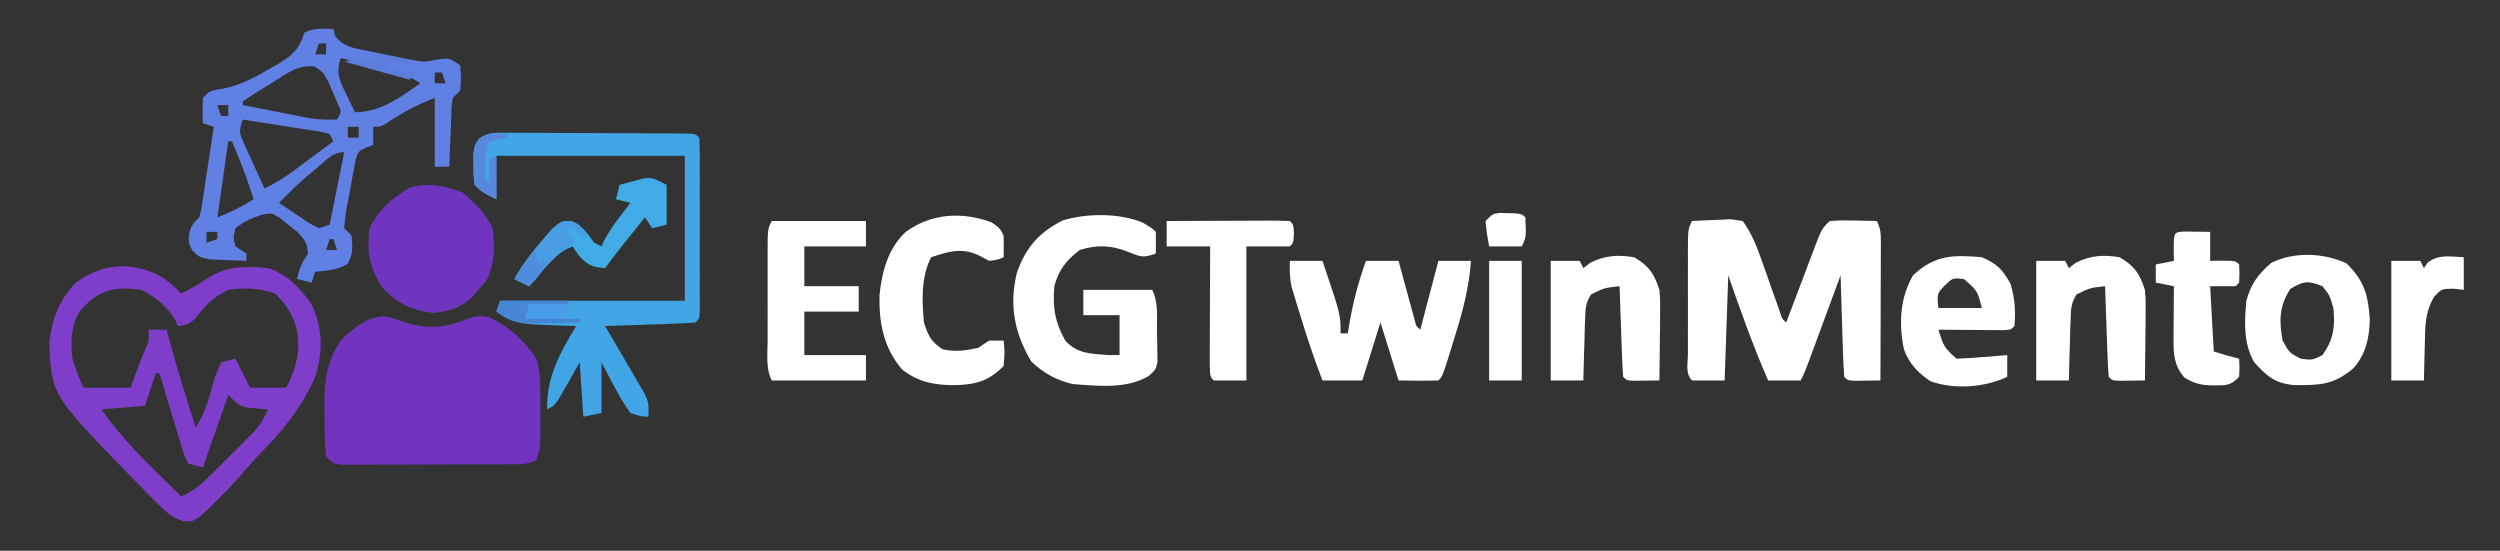 <?xml version="1.0" encoding="UTF-8"?>
<svg version="1.1" xmlns="http://www.w3.org/2000/svg" width="690" height="152">
<rect width="100%" height="100%" fill="#333333" stroke="none"/>
<path d="M0 0 C6.832 2.701 12.728 3.095 19.5 0.188 C22.242 -0.822 23.519 -1.136 26.355 -0.332 C31.541 2.352 35.884 6.025 39 11 C39.934 14.009 40.129 16.737 40.133 19.879 C40.135 21.26 40.135 21.26 40.137 22.67 C40.133 23.624 40.129 24.579 40.125 25.562 C40.131 27 40.131 27 40.137 28.467 C40.135 29.387 40.134 30.306 40.133 31.254 C40.132 32.093 40.131 32.931 40.129 33.795 C40 36 40 36 39 39 C36.464 40.268 34.686 40.134 31.848 40.145 C30.773 40.152 29.699 40.158 28.592 40.165 C27.427 40.166 26.262 40.167 25.062 40.168 C23.871 40.171 22.68 40.175 21.453 40.178 C18.931 40.183 16.41 40.185 13.888 40.185 C10.016 40.187 6.145 40.206 2.273 40.225 C-0.172 40.228 -2.617 40.23 -5.062 40.23 C-6.227 40.238 -7.392 40.245 -8.592 40.252 C-9.666 40.249 -10.741 40.246 -11.848 40.243 C-12.796 40.244 -13.745 40.246 -14.723 40.247 C-17 40 -17 40 -19 38 C-19.486 34.146 -19.37 30.256 -19.375 26.375 C-19.399 25.306 -19.424 24.238 -19.449 23.137 C-19.475 16.267 -18.68 11.838 -15 6 C-10.989 2.095 -5.719 -2.323 0 0 Z " fill="#7034BE" transform="translate(109,88)"/>
<path d="M0 0 C2.572 1.422 4.489 3.048 6.5 5.188 C9.042 4.014 11.229 2.697 13.562 1.125 C18.972 -2.443 24.19 -2.44 30.5 -1.812 C35.908 -0.053 39.288 3.69 42.5 8.188 C45.667 14.948 45.715 21.611 43.32 28.66 C39.723 36.431 35.109 42.426 29.129 48.512 C26.947 50.732 24.93 52.987 22.938 55.375 C20.219 58.48 17.357 61.396 14.375 64.25 C13.568 65.025 12.761 65.799 11.93 66.598 C9.5 68.188 9.5 68.188 7.13 68.038 C3.897 66.993 2.383 65.573 -0.012 63.172 C-0.848 62.339 -1.684 61.506 -2.545 60.648 C-3.417 59.754 -4.289 58.859 -5.188 57.938 C-6.081 57.028 -6.975 56.119 -7.896 55.182 C-29.188 33.267 -29.188 33.267 -29.938 19 C-29.184 12.431 -27.254 6.942 -22.5 2.188 C-15.681 -2.962 -7.816 -3.728 0 0 Z M-21.5 10.188 C-23.943 14.225 -24.082 18.572 -23.5 23.188 C-22.679 25.974 -21.648 28.509 -20.5 31.188 C-16.21 31.188 -11.92 31.188 -7.5 31.188 C-6.767 29.221 -6.034 27.255 -5.301 25.289 C-4.672 23.638 -4 22.003 -3.312 20.375 C-2.326 18.108 -2.326 18.108 -2.5 15.188 C-0.85 15.188 0.8 15.188 2.5 15.188 C2.659 15.796 2.817 16.404 2.98 17.031 C5.234 25.498 7.85 33.838 10.5 42.188 C13.127 38.248 14.193 33.976 15.469 29.461 C16.086 27.461 16.086 27.461 17.5 24.188 C18.82 23.858 20.14 23.527 21.5 23.188 C22.82 25.828 24.14 28.468 25.5 31.188 C28.8 31.188 32.1 31.188 35.5 31.188 C38.605 25.108 39.932 19.616 37.773 12.941 C36.351 9.791 34.899 7.563 32.375 5.188 C28.039 3.679 24.036 3.532 19.5 4.188 C15.845 6.015 13.9 7.682 11.375 10.875 C9.394 13.319 8.561 13.86 5.5 14.188 C5.294 13.631 5.088 13.074 4.875 12.5 C2.675 8.8 -0.637 6.119 -4.5 4.188 C-12.011 3.103 -16.635 4.244 -21.5 10.188 Z M-0.5 27.188 C-1.49 30.157 -2.48 33.127 -3.5 36.188 C-9.44 36.682 -9.44 36.682 -15.5 37.188 C-11.166 43.257 -6.455 48.482 -1.125 53.688 C-0.021 54.778 -0.021 54.778 1.105 55.891 C2.899 57.661 4.697 59.426 6.5 61.188 C9.903 59.714 12.14 57.805 14.758 55.195 C15.548 54.408 16.338 53.62 17.152 52.809 C17.968 51.985 18.784 51.161 19.625 50.312 C20.449 49.497 21.272 48.681 22.121 47.84 C22.909 47.05 23.696 46.259 24.508 45.445 C25.226 44.725 25.944 44.004 26.684 43.262 C28.399 41.303 29.471 39.564 30.5 37.188 C28.613 37.033 28.613 37.033 26.688 36.875 C22.797 36.556 22.533 36.221 19.5 33.188 C16.035 43.087 16.035 43.087 12.5 53.188 C11.18 52.858 9.86 52.528 8.5 52.188 C7.312 49.779 7.312 49.779 6.359 46.621 C6.011 45.496 5.663 44.372 5.305 43.213 C4.957 42.029 4.609 40.845 4.25 39.625 C3.886 38.437 3.523 37.249 3.148 36.025 C2.251 33.084 1.369 30.138 0.5 27.188 C0.17 27.188 -0.16 27.188 -0.5 27.188 Z " fill="#7F3EC9" transform="translate(43.5,75.812)"/>
<path d="M0 0 C0.16 0.615 0.32 1.23 0.484 1.863 C2.875 5.233 6.405 5.422 10.25 6.188 C11.002 6.352 11.753 6.516 12.527 6.686 C14.681 7.15 16.837 7.581 19 8 C20.094 8.214 21.189 8.428 22.316 8.648 C25.17 9.149 25.17 9.149 28.688 8.438 C32 8 32 8 35 10 C35.312 13.5 35.312 13.5 35 17 C34.34 17.66 33.68 18.32 33 19 C32.631 21.031 32.631 21.031 32.586 23.352 C32.547 24.202 32.509 25.053 32.469 25.93 C32.438 26.819 32.407 27.709 32.375 28.625 C32.336 29.522 32.298 30.419 32.258 31.344 C32.163 33.562 32.078 35.781 32 38 C30.68 38 29.36 38 28 38 C28 31.73 28 25.46 28 19 C22.046 21.525 22.046 21.525 16.688 24.688 C13.215 27 13.215 27 11 27 C11 28.65 11 30.3 11 32 C10.368 32.233 9.735 32.465 9.083 32.705 C6.829 33.822 6.829 33.822 6.147 36.123 C5.988 36.98 5.828 37.836 5.664 38.719 C5.487 39.651 5.311 40.583 5.129 41.543 C4.879 43.007 4.879 43.007 4.625 44.5 C4.436 45.476 4.246 46.452 4.051 47.457 C3.342 51.208 3.342 51.208 3 55 C3.66 55.66 4.32 56.32 5 57 C5.324 60.044 5.51 62.129 3.938 64.812 C1.091 66.557 -1.718 66.69 -5 67 C-5.495 68.485 -5.495 68.485 -6 70 C-7.32 69.67 -8.64 69.34 -10 69 C-9.387 66.038 -8.746 64.619 -7 62 C-7.161 59.132 -7.884 58.12 -9.891 56.043 C-10.669 55.431 -11.448 54.818 -12.25 54.188 C-13.018 53.562 -13.787 52.937 -14.578 52.293 C-16.931 50.755 -16.931 50.755 -19.621 51.223 C-22.493 52.161 -24.631 53.105 -27 55 C-27.667 57.543 -27.667 57.543 -27 60 C-26.01 60.66 -25.02 61.32 -24 62 C-24 62.66 -24 63.32 -24 64 C-26.105 63.94 -28.209 63.851 -30.312 63.75 C-31.484 63.704 -32.656 63.657 -33.863 63.609 C-37 63 -37 63 -38.93 61.117 C-40 59 -40 59 -39.812 56.375 C-39 54 -39 54 -37 52 C-36.349 49.389 -36.349 49.389 -35.93 46.336 C-35.756 45.214 -35.582 44.093 -35.402 42.938 C-35.228 41.762 -35.054 40.586 -34.875 39.375 C-34.693 38.192 -34.511 37.008 -34.324 35.789 C-33.875 32.86 -33.434 29.931 -33 27 C-33.99 26.67 -34.98 26.34 -36 26 C-36.125 22.625 -36.125 22.625 -36 19 C-34 17 -34 17 -30.312 16.438 C-25.355 15.433 -21.377 13.226 -17.062 10.688 C-16.4 10.308 -15.737 9.929 -15.054 9.539 C-11.119 7.145 -9.327 5.406 -8 1 C-5.291 -0.354 -2.991 -0.065 0 0 Z M-4 4 C-4.33 4.99 -4.66 5.98 -5 7 C-4.01 7 -3.02 7 -2 7 C-2 6.01 -2 5.02 -2 4 C-2.66 4 -3.32 4 -4 4 Z M2 8 C0.742 12.084 1.558 13.9 3.438 17.75 C3.911 18.735 4.384 19.72 4.871 20.734 C5.244 21.482 5.616 22.23 6 23 C13.273 22.838 18.156 19.048 24 15 C21.262 13.174 19.652 12.502 16.551 11.711 C15.703 11.492 14.856 11.273 13.982 11.047 C12.661 10.714 12.661 10.714 11.312 10.375 C10.42 10.146 9.527 9.916 8.607 9.68 C6.406 9.115 4.204 8.555 2 8 Z M-16.812 14.812 C-17.601 15.29 -18.389 15.768 -19.201 16.26 C-22.147 18.061 -22.147 18.061 -25 20 C-25 20.33 -25 20.66 -25 21 C-21.606 21.674 -18.209 22.338 -14.812 23 C-13.373 23.286 -13.373 23.286 -11.904 23.578 C-10.973 23.759 -10.042 23.939 -9.082 24.125 C-7.802 24.376 -7.802 24.376 -6.495 24.633 C-3.96 25.006 -1.559 25.064 1 25 C2.313 22.958 2.313 22.958 1.18 20.469 C0.749 19.489 0.319 18.509 -0.125 17.5 C-0.54 16.52 -0.955 15.541 -1.383 14.531 C-2.845 11.928 -2.845 11.928 -5.129 10.355 C-9.827 9.774 -12.942 12.35 -16.812 14.812 Z M28 12 C28 12.99 28 13.98 28 15 C28.99 15 29.98 15 31 15 C30.67 14.01 30.34 13.02 30 12 C29.34 12 28.68 12 28 12 Z M-32 21 C-31.67 21.99 -31.34 22.98 -31 24 C-30.34 24 -29.68 24 -29 24 C-29 23.01 -29 22.02 -29 21 C-29.99 21 -30.98 21 -32 21 Z M-25 25 C-26.126 28.379 -25.963 28.729 -24.566 31.793 C-24.247 32.505 -23.928 33.217 -23.6 33.951 C-23.257 34.689 -22.915 35.427 -22.562 36.188 C-22.224 36.937 -21.886 37.687 -21.537 38.459 C-20.7 40.31 -19.851 42.155 -19 44 C-16.226 42.688 -13.792 41.225 -11.328 39.398 C-10.664 38.909 -10 38.419 -9.316 37.914 C-8.634 37.406 -7.953 36.898 -7.25 36.375 C-6.553 35.859 -5.855 35.344 -5.137 34.812 C-3.422 33.544 -1.711 32.273 0 31 C-0.33 30.34 -0.66 29.68 -1 29 C-3.418 28.341 -3.418 28.341 -6.348 27.93 C-7.427 27.756 -8.507 27.582 -9.619 27.402 C-10.755 27.228 -11.892 27.054 -13.062 26.875 C-14.203 26.693 -15.343 26.511 -16.518 26.324 C-19.344 25.875 -22.171 25.434 -25 25 Z M4 27 C4 27.99 4 28.98 4 30 C4.99 30 5.98 30 7 30 C7 29.01 7 28.02 7 27 C6.01 27 5.02 27 4 27 Z M-29 31 C-29.99 37.93 -30.98 44.86 -32 52 C-28.295 50.518 -25.327 49.091 -22 47 C-23.748 41.533 -25.658 36.242 -28 31 C-28.33 31 -28.66 31 -29 31 Z M-4.312 38.188 C-5.257 38.965 -6.202 39.742 -7.176 40.543 C-9.911 42.922 -12.47 45.405 -15 48 C-13.238 49.2 -11.465 50.385 -9.688 51.562 C-8.701 52.224 -7.715 52.885 -6.699 53.566 C-5.808 54.039 -4.918 54.513 -4 55 C-3.01 54.67 -2.02 54.34 -1 54 C0.32 47.4 1.64 40.8 3 34 C-0.233 34 -1.877 36.167 -4.312 38.188 Z M-35 56 C-35 56.99 -35 57.98 -35 59 C-34.01 58.67 -33.02 58.34 -32 58 C-32 57.34 -32 56.68 -32 56 C-32.99 56 -33.98 56 -35 56 Z M-1 58 C-1.33 58.99 -1.66 59.98 -2 61 C-1.01 61 -0.02 61 1 61 C0.67 60.01 0.34 59.02 0 58 C-0.33 58 -0.66 58 -1 58 Z " fill="#6180E4" transform="translate(92,8)"/>
<path d="M0 0 C2.269 -0.135 4.541 -0.232 6.812 -0.312 C8.709 -0.4 8.709 -0.4 10.645 -0.488 C11.752 -0.327 12.859 -0.166 14 0 C16.309 3.209 17.701 6.554 19.008 10.266 C19.355 11.238 19.701 12.21 20.059 13.211 C20.411 14.214 20.762 15.217 21.125 16.25 C21.833 18.256 22.544 20.261 23.258 22.266 C23.569 23.15 23.879 24.035 24.2 24.946 C24.826 26.96 24.826 26.96 26 28 C26.292 27.223 26.585 26.446 26.886 25.645 C28.21 22.136 29.543 18.631 30.875 15.125 C31.335 13.902 31.795 12.678 32.27 11.418 C32.937 9.668 32.937 9.668 33.617 7.883 C34.23 6.265 34.23 6.265 34.855 4.614 C36 2 36 2 38 0 C41.039 -0.195 41.039 -0.195 44.625 -0.125 C46.408 -0.098 46.408 -0.098 48.227 -0.07 C49.142 -0.047 50.057 -0.024 51 0 C52.143 2.286 52.121 3.543 52.114 6.083 C52.113 6.923 52.113 7.764 52.113 8.63 C52.106 9.993 52.106 9.993 52.098 11.383 C52.096 12.312 52.095 13.242 52.093 14.199 C52.088 17.174 52.075 20.15 52.062 23.125 C52.057 25.139 52.053 27.154 52.049 29.168 C52.038 34.112 52.021 39.056 52 44 C50.521 44.027 49.042 44.046 47.562 44.062 C46.739 44.074 45.915 44.086 45.066 44.098 C43 44 43 44 42 43 C41.842 40.929 41.749 38.853 41.684 36.777 C41.642 35.517 41.6 34.257 41.557 32.959 C41.517 31.618 41.477 30.278 41.438 28.938 C41.394 27.593 41.351 26.249 41.307 24.904 C41.2 21.603 41.098 18.302 41 15 C40.553 16.211 40.553 16.211 40.098 17.447 C38.994 20.44 37.888 23.433 36.782 26.426 C36.304 27.722 35.826 29.017 35.348 30.313 C34.661 32.176 33.973 34.037 33.285 35.898 C32.871 37.019 32.458 38.14 32.031 39.294 C31 42 31 42 30 44 C27.03 44 24.06 44 21 44 C16.854 34.478 13.402 24.811 10 15 C9.67 24.57 9.34 34.14 9 44 C6.03 44 3.06 44 0 44 C-1.918 42.082 -1.129 39.239 -1.139 36.687 C-1.137 35.802 -1.135 34.916 -1.133 34.004 C-1.134 33.1 -1.135 32.196 -1.136 31.265 C-1.136 29.349 -1.135 27.433 -1.13 25.517 C-1.125 22.579 -1.13 19.64 -1.137 16.701 C-1.136 14.844 -1.135 12.986 -1.133 11.129 C-1.135 10.246 -1.137 9.362 -1.139 8.452 C-1.115 2.23 -1.115 2.23 0 0 Z " fill="#FFFFFF" transform="translate(467,61)"/>
<path d="M0 0 C1.158 -0.003 2.315 -0.006 3.508 -0.009 C4.758 0.003 6.008 0.016 7.296 0.028 C8.577 0.03 9.858 0.032 11.177 0.034 C13.886 0.039 16.594 0.053 19.303 0.075 C22.781 0.104 26.259 0.114 29.738 0.119 C33.049 0.124 36.36 0.139 39.671 0.153 C40.925 0.158 42.18 0.162 43.472 0.166 C44.623 0.176 45.775 0.185 46.961 0.195 C48.49 0.206 48.49 0.206 50.049 0.216 C52.351 0.356 52.351 0.356 53.351 1.356 C53.45 2.916 53.479 4.481 53.48 6.044 C53.484 7.042 53.487 8.039 53.49 9.067 C53.488 10.153 53.486 11.238 53.484 12.356 C53.485 13.462 53.486 14.568 53.487 15.708 C53.487 18.052 53.486 20.396 53.481 22.739 C53.476 26.341 53.481 29.942 53.488 33.544 C53.487 35.815 53.486 38.086 53.484 40.356 C53.486 41.442 53.488 42.527 53.49 43.646 C53.485 45.142 53.485 45.142 53.48 46.669 C53.48 47.552 53.479 48.435 53.478 49.345 C53.351 51.356 53.351 51.356 52.351 52.356 C50.499 52.514 48.642 52.608 46.785 52.673 C45.66 52.715 44.535 52.757 43.376 52.8 C42.192 52.839 41.008 52.878 39.789 52.919 C38.601 52.962 37.413 53.005 36.189 53.05 C33.243 53.156 30.297 53.258 27.351 53.356 C27.715 53.972 28.078 54.587 28.453 55.221 C30.094 58.011 31.723 60.808 33.351 63.606 C33.923 64.575 34.496 65.543 35.085 66.54 C35.627 67.475 36.168 68.409 36.726 69.372 C37.229 70.231 37.732 71.09 38.25 71.975 C39.351 74.356 39.351 74.356 39.351 78.356 C37.121 78.298 37.121 78.298 34.351 77.356 C32.674 74.988 31.353 72.846 30.039 70.294 C29.68 69.631 29.321 68.968 28.951 68.284 C28.069 66.65 27.208 65.004 26.351 63.356 C26.351 67.976 26.351 72.596 26.351 77.356 C23.876 77.851 23.876 77.851 21.351 78.356 C21.021 73.406 20.691 68.456 20.351 63.356 C19.237 65.316 18.124 67.275 16.976 69.294 C13.601 75.231 13.601 75.231 11.351 76.356 C11.208 67.324 14.82 60.904 19.351 53.356 C18.182 53.319 17.013 53.282 15.808 53.243 C14.26 53.177 12.712 53.111 11.164 53.044 C10.395 53.021 9.626 52.999 8.833 52.976 C4.209 52.757 1.181 52.219 -2.649 49.356 C-2.319 48.366 -1.989 47.376 -1.649 46.356 C15.181 46.356 32.011 46.356 49.351 46.356 C49.351 33.156 49.351 19.956 49.351 6.356 C32.191 6.356 15.031 6.356 -2.649 6.356 C-2.649 10.316 -2.649 14.276 -2.649 18.356 C-6.649 16.356 -6.649 16.356 -8.649 14.356 C-8.95 11.86 -8.95 11.86 -8.961 8.919 C-8.978 7.951 -8.995 6.983 -9.012 5.985 C-8.649 3.356 -8.649 3.356 -7.479 1.714 C-4.926 -0.18 -3.161 -0.011 0 0 Z " fill="#42A5E5" transform="translate(139.649,36.644)"/>
<path d="M0 0 C2.97 0 5.94 0 9 0 C14 14.773 14 14.773 14 20 C14.66 20 15.32 20 16 20 C16.164 18.966 16.164 18.966 16.332 17.91 C17.383 11.681 18.857 5.942 21 0 C23.97 0 26.94 0 30 0 C30.349 1.288 30.699 2.576 31.059 3.902 C31.518 5.581 31.978 7.259 32.438 8.938 C32.668 9.788 32.898 10.638 33.135 11.514 C33.357 12.323 33.579 13.131 33.809 13.965 C34.013 14.714 34.217 15.463 34.427 16.234 C34.854 18.005 34.854 18.005 36 19 C37.65 12.73 39.3 6.46 41 0 C43.97 0 46.94 0 50 0 C49.447 7.375 47.721 13.961 45.5 21 C45.019 22.572 45.019 22.572 44.527 24.176 C42.148 31.852 42.148 31.852 41 33 C37.331 33.143 33.673 33.042 30 33 C27.525 25.08 27.525 25.08 25 17 C23.35 22.28 21.7 27.56 20 33 C16.37 33 12.74 33 9 33 C6.681 27.004 4.671 20.966 2.812 14.812 C2.54 13.937 2.267 13.061 1.986 12.158 C1.601 10.883 1.601 10.883 1.207 9.582 C0.975 8.821 0.742 8.06 0.503 7.277 C-0.046 4.79 -0.087 2.539 0 0 Z " fill="#FFFFFF" transform="translate(356,72)"/>
<path d="M0 0 C2.625 1.562 2.625 1.562 3.625 2.562 C3.666 4.562 3.668 6.563 3.625 8.562 C0.143 9.731 -0.366 9.566 -4.062 8.062 C-8.67 6.206 -12.617 6.073 -17.375 7.562 C-21.06 10.385 -23.222 13.056 -24.375 17.562 C-24.856 23.527 -24.26 27.308 -21.375 32.562 C-18.032 36.277 -14.13 36.185 -9.375 36.562 C-8.385 36.562 -7.395 36.562 -6.375 36.562 C-6.375 32.932 -6.375 29.302 -6.375 25.562 C-9.675 25.562 -12.975 25.562 -16.375 25.562 C-16.375 23.253 -16.375 20.942 -16.375 18.562 C-10.105 18.562 -3.835 18.562 2.625 18.562 C4.449 22.211 3.895 26.483 3.938 30.5 C3.967 31.42 3.996 32.339 4.025 33.287 C4.034 34.171 4.042 35.054 4.051 35.965 C4.065 36.774 4.08 37.584 4.095 38.418 C3.625 40.562 3.625 40.562 1.711 42.308 C-4.448 46.012 -12.44 45.078 -19.375 44.562 C-24.031 43.386 -27.273 41.606 -30.75 38.312 C-35.393 30.455 -36.9 22.873 -34.719 13.848 C-32.315 6.959 -28.624 2.698 -22.113 -0.574 C-15.644 -2.614 -6.33 -2.69 0 0 Z " fill="#FFFFFF" transform="translate(315.375,61.438)"/>
<path d="M0 0 C3.395 2.735 6.283 5.879 8.25 9.812 C8.777 15.096 8.937 19.463 6.5 24.25 C5.758 25.096 5.015 25.941 4.25 26.812 C3.611 27.555 2.971 28.297 2.312 29.062 C-1.018 31.888 -3.741 32.698 -8.062 33.188 C-13.884 32.595 -18.092 30.558 -22.125 26.312 C-25.751 20.733 -26.602 16.463 -25.75 9.812 C-23.123 4.558 -19.522 1.43 -14.5 -1.5 C-9.496 -2.751 -4.706 -2.032 0 0 Z " fill="#7035BE" transform="translate(127.75,53.188)"/>
<path d="M0 0 C2.312 1.625 2.312 1.625 3.312 3.625 C3.352 5.625 3.356 7.625 3.312 9.625 C1.688 10.312 1.688 10.312 -0.688 10.625 C-1.616 10.13 -2.544 9.635 -3.5 9.125 C-8.261 6.885 -11.847 8.012 -16.688 9.625 C-19.533 15.165 -19.219 21.559 -18.688 27.625 C-17.454 31.39 -16.75 32.946 -13.438 35.062 C-9.9 35.786 -7.199 35.405 -3.688 34.625 C-2.697 33.965 -1.708 33.305 -0.688 32.625 C0.632 32.625 1.952 32.625 3.312 32.625 C3.625 35.875 3.625 35.875 3.312 39.625 C-0.847 43.897 -4.568 44.796 -10.375 44.938 C-16.006 44.876 -20.194 44.12 -24.688 40.625 C-29.803 34.702 -31.14 27.656 -30.941 19.992 C-30.251 13.557 -28.558 7.1 -23.688 2.625 C-16.654 -2.535 -8.067 -3.008 0 0 Z " fill="#FFFFFF" transform="translate(273.688,61.375)"/>
<path d="M0 0 C8.58 0 17.16 0 26 0 C26 2.31 26 4.62 26 7 C20.39 7 14.78 7 9 7 C9 10.63 9 14.26 9 18 C13.95 18 18.9 18 24 18 C24 20.31 24 22.62 24 25 C19.05 25 14.1 25 9 25 C9 28.96 9 32.92 9 37 C14.61 37 20.22 37 26 37 C26 39.31 26 41.62 26 44 C17.42 44 8.84 44 0 44 C-1.683 40.633 -1.142 36.827 -1.133 33.125 C-1.134 32.245 -1.135 31.364 -1.136 30.458 C-1.136 28.595 -1.135 26.732 -1.13 24.869 C-1.125 22.012 -1.13 19.154 -1.137 16.297 C-1.136 14.49 -1.135 12.682 -1.133 10.875 C-1.135 10.017 -1.137 9.158 -1.139 8.274 C-1.115 2.23 -1.115 2.23 0 0 Z " fill="#FFFFFF" transform="translate(213,61)"/>
<path d="M0 0 C4.891 4.763 6.008 8.737 6.434 15.461 C6.329 20.527 5.364 25.102 1.906 28.945 C-3.501 33.584 -7.483 33.651 -14.414 33.598 C-19.715 33.127 -21.896 31.22 -25.438 27.312 C-28.473 22.199 -28.182 16.068 -27.625 10.312 C-26.336 5.629 -24.38 2.955 -20.688 -0.188 C-14.335 -3.268 -6.261 -2.915 0 0 Z M-15.5 7.062 C-18.563 11.747 -18.636 15.866 -17.625 21.312 C-15.746 24.696 -15.746 24.696 -12.625 26.312 C-9.465 26.73 -9.465 26.73 -6.625 25.312 C-3.584 21.055 -3.074 17.459 -3.625 12.312 C-4.575 8.91 -4.575 8.91 -6.625 6.312 C-10.525 4.702 -11.891 4.866 -15.5 7.062 Z " fill="#FFFFFF" transform="translate(647.625,72.688)"/>
<path d="M0 0 C4.239 1.859 5.573 3.26 7.875 7.25 C9.16 11.534 9.306 14.56 9 19 C8 20 8 20 6.051 20.114 C5.218 20.108 4.385 20.103 3.527 20.098 C2.628 20.094 1.729 20.091 0.803 20.088 C-0.143 20.08 -1.088 20.071 -2.062 20.062 C-3.012 20.058 -3.961 20.053 -4.939 20.049 C-7.293 20.037 -9.646 20.021 -12 20 C-10.474 24.811 -10.474 24.811 -7 28 C-4.622 27.912 -2.247 27.757 0.125 27.562 C2.047 27.41 2.047 27.41 4.008 27.254 C4.995 27.17 5.983 27.086 7 27 C7 28.98 7 30.96 7 33 C0.756 35.951 -7.567 36.569 -14.141 34.242 C-17.546 32.058 -20.368 29.07 -21.559 25.172 C-22.954 18.307 -22.594 11.127 -19 5 C-13.098 -0.614 -7.908 -0.724 0 0 Z M-10.188 7.75 C-12.418 10.038 -12.418 10.038 -12 14 C-8.04 14 -4.08 14 0 14 C-1.269 9.176 -1.269 9.176 -5 6 C-8.076 5.688 -8.076 5.688 -10.188 7.75 Z " fill="#FFFFFF" transform="translate(547,71)"/>
<path d="M0 0 C4.118 2.366 5.563 4.563 7 9 C7.227 11.863 7.227 11.863 7.195 14.957 C7.189 16.069 7.182 17.181 7.176 18.326 C7.159 19.477 7.142 20.627 7.125 21.812 C7.116 22.982 7.107 24.152 7.098 25.357 C7.074 28.238 7.041 31.119 7 34 C5.521 34.027 4.042 34.046 2.562 34.062 C1.327 34.08 1.327 34.08 0.066 34.098 C-2 34 -2 34 -3 33 C-3.158 31.148 -3.251 29.291 -3.316 27.434 C-3.358 26.309 -3.4 25.184 -3.443 24.025 C-3.483 22.841 -3.522 21.657 -3.562 20.438 C-3.606 19.25 -3.649 18.062 -3.693 16.838 C-3.8 13.892 -3.902 10.946 -4 8 C-8.154 8.439 -8.154 8.439 -11.843 10.243 C-13.395 12.6 -13.43 14.294 -13.512 17.105 C-13.547 18.088 -13.583 19.071 -13.619 20.084 C-13.653 21.62 -13.653 21.62 -13.688 23.188 C-13.722 24.223 -13.756 25.259 -13.791 26.326 C-13.874 28.884 -13.943 31.441 -14 34 C-16.97 34 -19.94 34 -23 34 C-23 23.11 -23 12.22 -23 1 C-20.36 1 -17.72 1 -15 1 C-14.67 1.66 -14.34 2.32 -14 3 C-13.361 2.505 -12.721 2.01 -12.062 1.5 C-7.952 -0.513 -4.502 -0.735 0 0 Z " fill="#FFFFFF" transform="translate(585,71)"/>
<path d="M0 0 C4.118 2.366 5.563 4.563 7 9 C7.227 11.863 7.227 11.863 7.195 14.957 C7.189 16.069 7.182 17.181 7.176 18.326 C7.159 19.477 7.142 20.627 7.125 21.812 C7.116 22.982 7.107 24.152 7.098 25.357 C7.074 28.238 7.041 31.119 7 34 C5.521 34.027 4.042 34.046 2.562 34.062 C1.327 34.08 1.327 34.08 0.066 34.098 C-2 34 -2 34 -3 33 C-3.158 31.148 -3.251 29.291 -3.316 27.434 C-3.358 26.309 -3.4 25.184 -3.443 24.025 C-3.483 22.841 -3.522 21.657 -3.562 20.438 C-3.606 19.25 -3.649 18.062 -3.693 16.838 C-3.8 13.892 -3.902 10.946 -4 8 C-8.154 8.439 -8.154 8.439 -11.843 10.243 C-13.395 12.6 -13.43 14.294 -13.512 17.105 C-13.547 18.088 -13.583 19.071 -13.619 20.084 C-13.653 21.62 -13.653 21.62 -13.688 23.188 C-13.722 24.223 -13.756 25.259 -13.791 26.326 C-13.874 28.884 -13.943 31.441 -14 34 C-16.97 34 -19.94 34 -23 34 C-23 23.11 -23 12.22 -23 1 C-20.36 1 -17.72 1 -15 1 C-14.67 1.66 -14.34 2.32 -14 3 C-13.361 2.505 -12.721 2.01 -12.062 1.5 C-7.952 -0.513 -4.502 -0.735 0 0 Z " fill="#FFFFFF" transform="translate(451,71)"/>
<path d="M0 0 C4.824 -0.025 9.648 -0.043 14.471 -0.055 C16.114 -0.06 17.756 -0.067 19.398 -0.075 C21.754 -0.088 24.109 -0.093 26.465 -0.098 C27.203 -0.103 27.942 -0.108 28.703 -0.113 C30.469 -0.113 32.235 -0.062 34 0 C35 1 35 1 35.125 3.5 C35 6 35 6 34 7 C30.04 7 26.08 7 22 7 C22 19.21 22 31.42 22 44 C19.03 44 16.06 44 13 44 C12 43 12 43 11.886 39.582 C11.887 38.064 11.892 36.545 11.902 35.027 C11.904 34.23 11.905 33.432 11.907 32.61 C11.912 30.053 11.925 27.495 11.938 24.938 C11.943 23.208 11.947 21.478 11.951 19.748 C11.962 15.499 11.979 11.249 12 7 C8.04 7 4.08 7 0 7 C0 4.69 0 2.38 0 0 Z " fill="#FFFFFF" transform="translate(322,61)"/>
<path d="M0 0 C1.236 0.017 1.236 0.017 2.496 0.035 C3.322 0.044 4.149 0.053 5 0.062 C5.638 0.074 6.276 0.086 6.934 0.098 C6.934 2.738 6.934 5.378 6.934 8.098 C8.068 8.077 9.202 8.056 10.371 8.035 C13.934 8.098 13.934 8.098 14.934 9.098 C15.059 11.598 15.059 11.598 14.934 14.098 C14.604 14.428 14.274 14.758 13.934 15.098 C11.624 15.098 9.314 15.098 6.934 15.098 C7.264 21.038 7.594 26.978 7.934 33.098 C10.267 33.875 12.548 34.522 14.934 35.098 C15.059 37.473 15.059 37.473 14.934 40.098 C12.453 42.578 11.548 42.421 8.121 42.473 C4.517 42.4 3.079 42.181 -0.129 40.348 C-3.055 36.95 -3.194 33.93 -3.164 29.551 C-3.159 28.284 -3.159 28.284 -3.154 26.992 C-3.146 26.119 -3.138 25.247 -3.129 24.348 C-3.124 23.459 -3.12 22.571 -3.115 21.656 C-3.103 19.47 -3.087 17.284 -3.066 15.098 C-4.716 14.768 -6.366 14.438 -8.066 14.098 C-8.066 12.448 -8.066 10.798 -8.066 9.098 C-6.416 8.768 -4.766 8.438 -3.066 8.098 C-3.087 6.963 -3.108 5.829 -3.129 4.66 C-3.05 0.144 -3.05 0.144 0 0 Z " fill="#FFFFFF" transform="translate(603.066,63.902)"/>
<path d="M0 0 C0 2.97 0 5.94 0 9 C-0.907 8.897 -1.815 8.794 -2.75 8.688 C-6.063 8.689 -6.063 8.689 -8.156 10.875 C-10.771 15.307 -10.671 19.252 -10.75 24.312 C-10.78 25.244 -10.809 26.175 -10.84 27.135 C-10.91 29.423 -10.957 31.711 -11 34 C-13.97 34 -16.94 34 -20 34 C-20 23.11 -20 12.22 -20 1 C-17.36 1 -14.72 1 -12 1 C-11.67 1.66 -11.34 2.32 -11 3 C-10.67 2.505 -10.34 2.01 -10 1.5 C-6.824 -0.882 -3.898 -0.192 0 0 Z " fill="#FFFFFF" transform="translate(680,71)"/>
<path d="M0 0 C0 3.63 0 7.26 0 11 C-1.32 11.33 -2.64 11.66 -4 12 C-4.66 11.01 -5.32 10.02 -6 9 C-7.272 10.583 -8.542 12.166 -9.812 13.75 C-10.52 14.632 -11.228 15.513 -11.957 16.422 C-13.675 18.59 -15.354 20.777 -17 23 C-20.674 22.694 -21.781 22.242 -24.312 19.438 C-24.869 18.633 -25.426 17.829 -26 17 C-29.668 18.503 -31.689 20.637 -34.25 23.625 C-34.956 24.442 -35.663 25.26 -36.391 26.102 C-36.922 26.728 -37.453 27.355 -38 28 C-39.32 27.34 -40.64 26.68 -42 26 C-39.752 21.989 -37.147 18.588 -34.125 15.125 C-33.282 14.138 -32.439 13.15 -31.57 12.133 C-29 10 -29 10 -26.316 10.023 C-23.212 11.332 -21.952 13.308 -20 16 C-19.34 16.33 -18.68 16.66 -18 17 C-17.734 16.428 -17.469 15.855 -17.195 15.266 C-15.943 12.892 -14.506 10.878 -12.875 8.75 C-12.336 8.044 -11.797 7.337 -11.242 6.609 C-10.832 6.078 -10.422 5.547 -10 5 C-11.32 4.67 -12.64 4.34 -14 4 C-13.67 2.68 -13.34 1.36 -13 0 C-11.588 -0.392 -10.17 -0.763 -8.75 -1.125 C-7.961 -1.334 -7.172 -1.543 -6.359 -1.758 C-4 -2 -4 -2 0 0 Z " fill="#40ABE5" transform="translate(184,51)"/>
<path d="M0 0 C2.97 0 5.94 0 9 0 C9 10.89 9 21.78 9 33 C6.03 33 3.06 33 0 33 C0 22.11 0 11.22 0 0 Z " fill="#FFFFFF" transform="translate(411,72)"/>
<path d="M0 0 C2.262 0.949 2.262 0.949 3.574 3.012 C3.915 3.971 3.915 3.971 4.262 4.949 C2.942 3.959 1.622 2.969 0.262 1.949 C-0.728 2.444 -0.728 2.444 -1.738 2.949 C-1.078 3.279 -0.418 3.609 0.262 3.949 C0.262 4.609 0.262 5.269 0.262 5.949 C-0.419 6.485 -1.1 7.022 -1.801 7.574 C-5.599 10.645 -8.6 14.224 -11.738 17.949 C-13.058 17.289 -14.378 16.629 -15.738 15.949 C-13.491 11.939 -10.885 8.537 -7.863 5.074 C-7.02 4.087 -6.177 3.099 -5.309 2.082 C-2.738 -0.051 -2.738 -0.051 0 0 Z " fill="#489DE3" transform="translate(157.738,61.051)"/>
<path d="M0 0 C5.979 0.119 5.979 0.119 7.09 1.23 C7.325 6.76 7.325 6.76 6.09 9.23 C3.12 9.23 0.15 9.23 -2.91 9.23 C-3.535 5.855 -3.535 5.855 -3.91 2.23 C-1.91 0.23 -1.91 0.23 0 0 Z " fill="#FFFFFF" transform="translate(413.91,58.77)"/>
<path d="M0 0 C6.27 0 12.54 0 19 0 C19 0.33 19 0.66 19 1 C15.37 1 11.74 1 8 1 C7.67 2.32 7.34 3.64 7 5 C11.95 5 16.9 5 22 5 C22 5.33 22 5.66 22 6 C19.104 6.081 16.209 6.141 13.312 6.188 C12.496 6.213 11.679 6.238 10.838 6.264 C6.022 6.322 2.96 6.073 -1 3 C-0.67 2.01 -0.34 1.02 0 0 Z " fill="#4686D4" transform="translate(138,83)"/>
<path d="M0 0 C0 0.33 0 0.66 0 1 C-1.65 1.33 -3.3 1.66 -5 2 C-5.917 4.751 -6.109 6.359 -6.062 9.188 C-6.042 10.446 -6.021 11.704 -6 13 C-5.67 13 -5.34 13 -5 13 C-5 11.02 -5 9.04 -5 7 C-4.34 6.67 -3.68 6.34 -3 6 C-3 9.96 -3 13.92 -3 18 C-7 16 -7 16 -9 14 C-9.301 11.504 -9.301 11.504 -9.312 8.562 C-9.329 7.594 -9.346 6.626 -9.363 5.629 C-9 3 -9 3 -7.68 1.164 C-5.17 -0.575 -2.966 -0.198 0 0 Z " fill="#5887DE" transform="translate(140,37)"/>
<path d="M0 0 C3.63 0 7.26 0 11 0 C10.67 1.32 10.34 2.64 10 4 C6.37 4 2.74 4 -1 4 C-0.67 2.68 -0.34 1.36 0 0 Z " fill="#499DEA" transform="translate(146,84)"/>
<path d="M0 0 C4.056 0.468 7.466 0.88 11 3 C8.36 2.67 5.72 2.34 3 2 C3 2.66 3 3.32 3 4 C5.64 4.33 8.28 4.66 11 5 C10.34 5.66 9.68 6.32 9 7 C3.06 5.35 -2.88 3.7 -9 2 C-5.688 1.172 -3.34 0.907 0 1 C0 0.67 0 0.34 0 0 Z " fill="#5D7DDB" transform="translate(104,15)"/>
<path d="M0 0 C0 0.99 0 1.98 0 3 C0.33 3.33 0.66 3.66 1 4 C1.66 3.67 2.32 3.34 3 3 C1.707 5.884 0.341 7.872 -2 10 C-3.32 9.34 -4.64 8.68 -6 8 C-4.264 4.942 -2.615 2.366 0 0 Z " fill="#4E8DDE" transform="translate(148,69)"/>
</svg>
